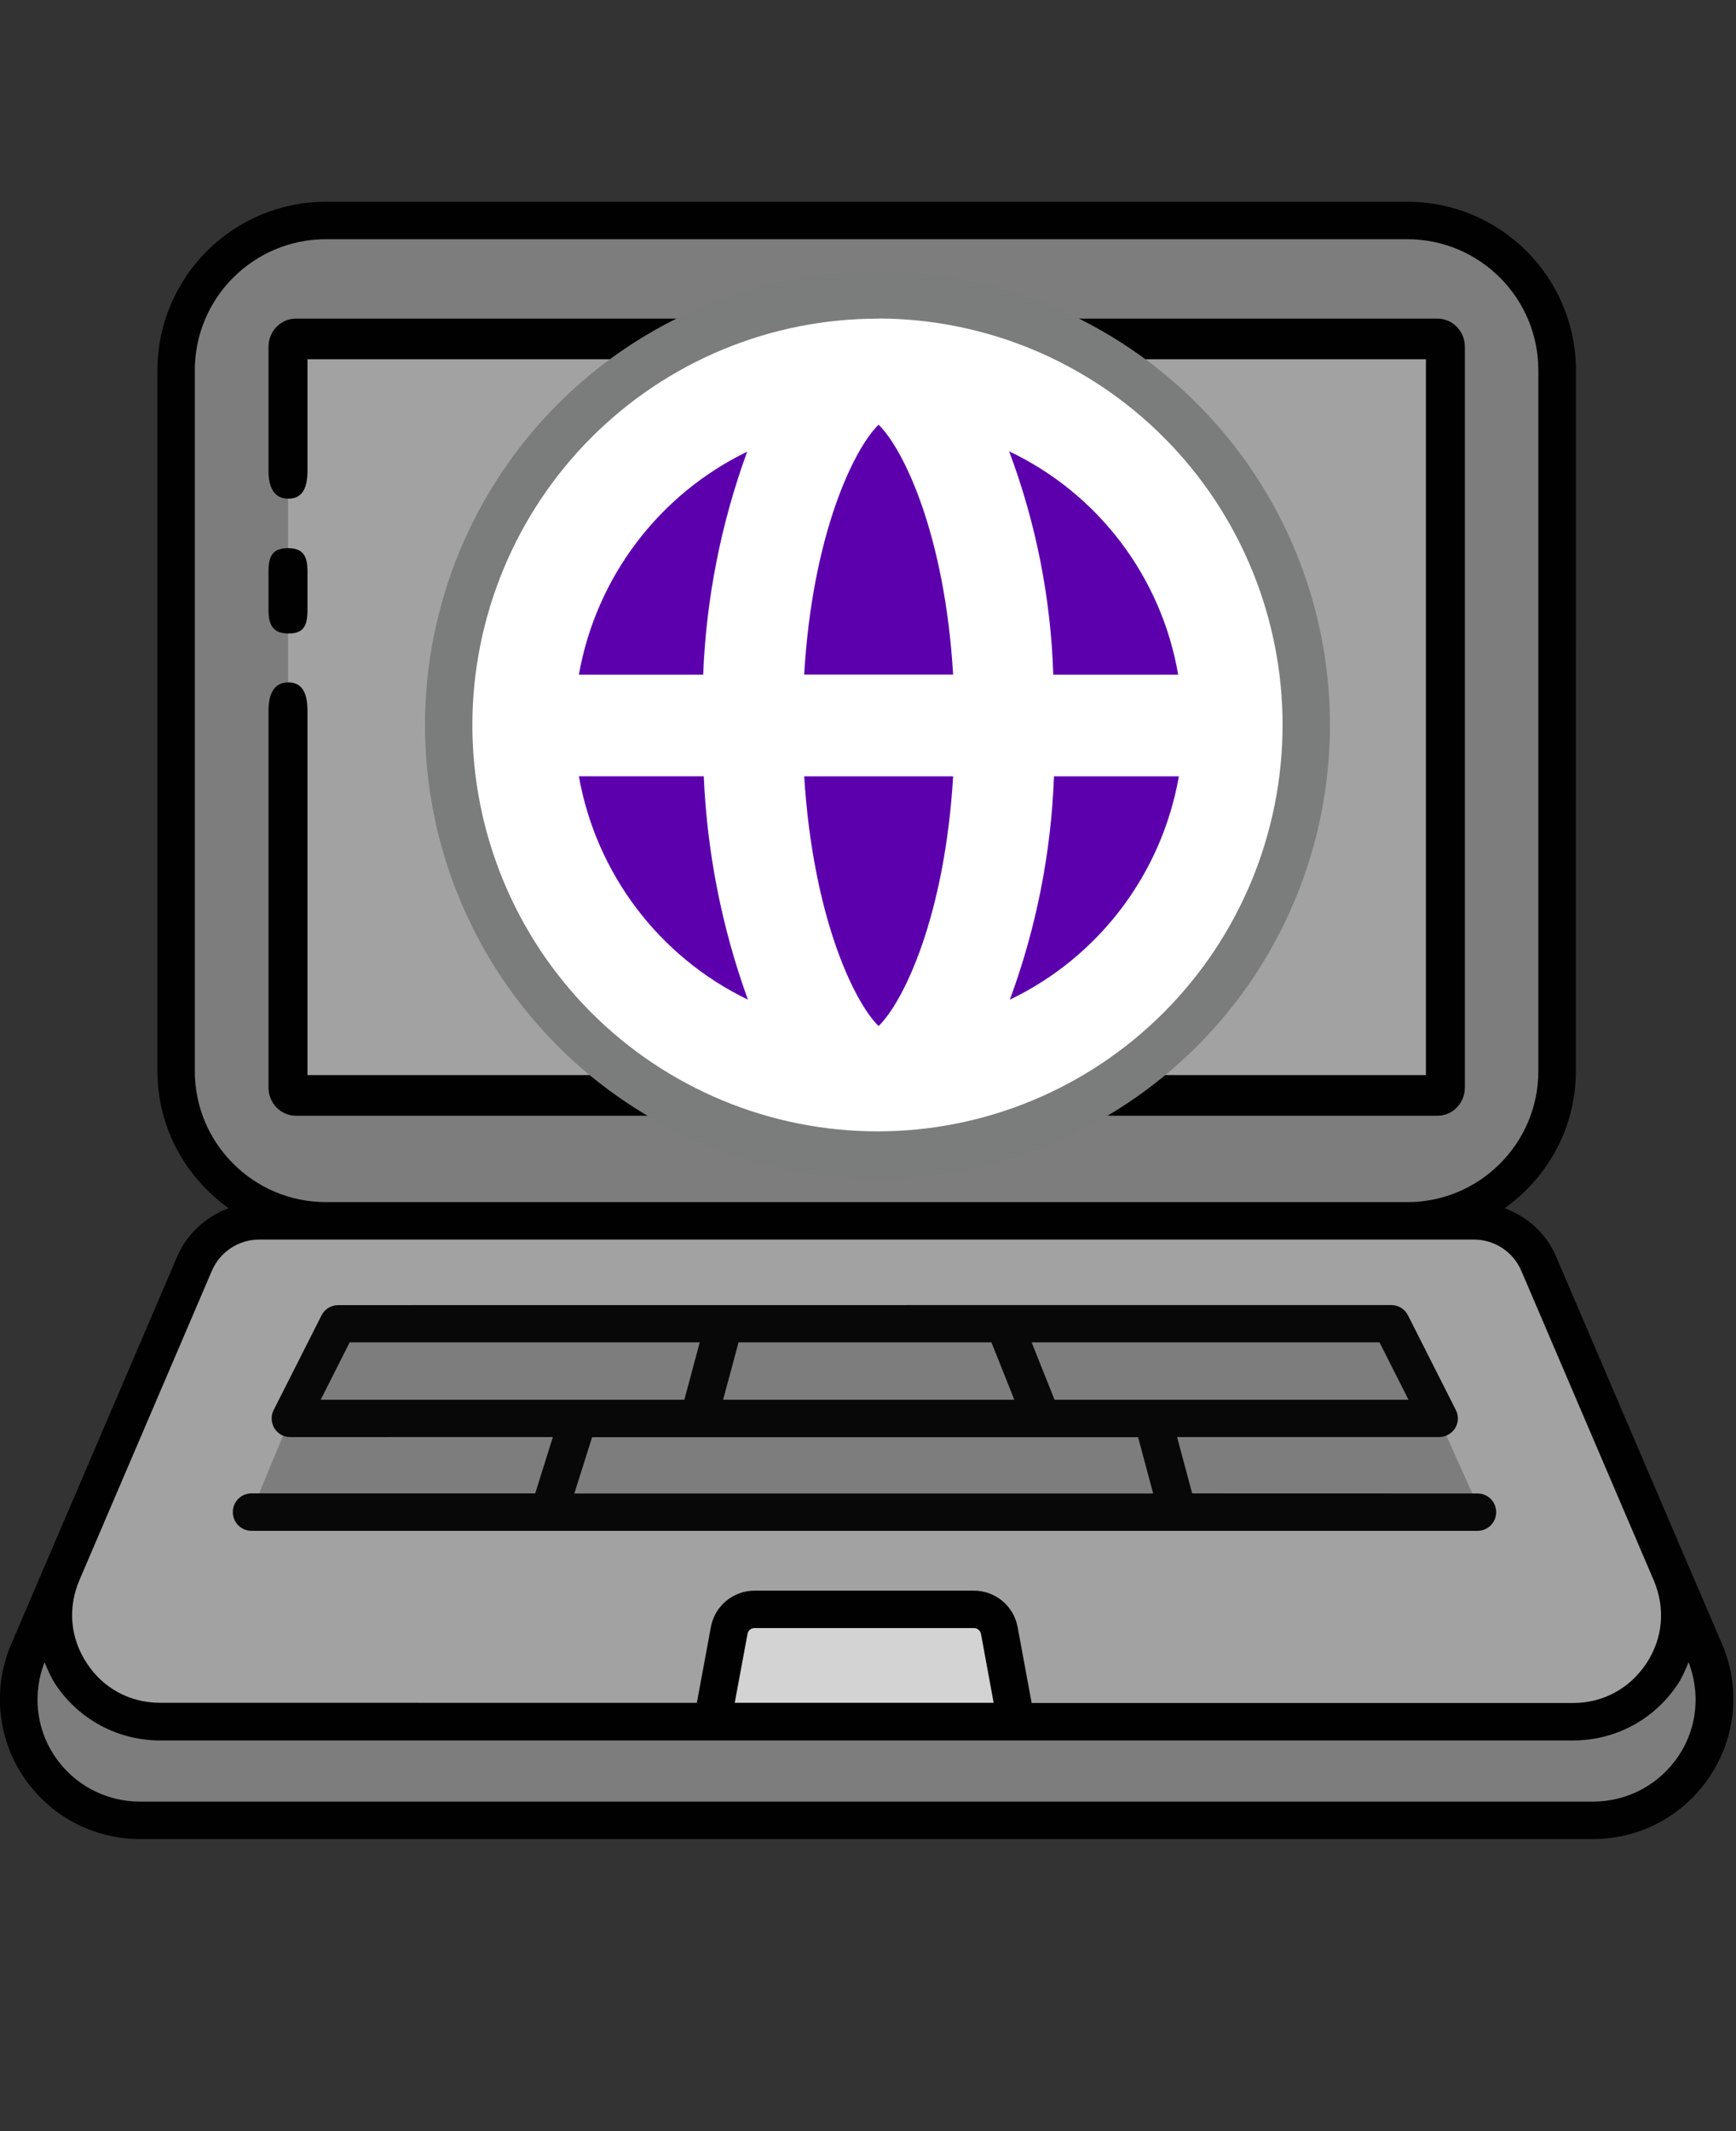 <?xml version="1.0" encoding="UTF-8" standalone="no"?>
<!DOCTYPE svg PUBLIC "-//W3C//DTD SVG 1.1//EN" "http://www.w3.org/Graphics/SVG/1.1/DTD/svg11.dtd">
<svg width="100%" height="100%" viewBox="0 0 110 135" version="1.1" xmlns="http://www.w3.org/2000/svg" xmlns:xlink="http://www.w3.org/1999/xlink" xml:space="preserve" xmlns:serif="http://www.serif.com/" style="fill-rule:evenodd;clip-rule:evenodd;stroke-linejoin:round;stroke-miterlimit:2;">
    <rect x="0" y="0" width="110" height="135" fill="#333333" stroke="none"/>
    <g>
        <path d="M109.115,104.143L106.983,99.18L98.592,79.578C97.965,78.128 96.768,77.064 95.34,76.536C98.064,74.601 99.853,71.44 99.853,67.849L99.857,23.455C99.857,17.569 95.07,12.781 89.183,12.781L20.65,12.781C14.764,12.781 9.976,17.569 9.976,23.455L9.976,67.849C9.976,71.44 11.765,74.593 14.489,76.536C13.06,77.064 11.864,78.128 11.237,79.578L0.714,104.143C-0.462,106.888 -0.187,110.02 1.46,112.513C3.108,115.005 5.875,116.498 8.861,116.498L100.952,116.498C103.938,116.498 106.705,115.005 108.353,112.513C110.004,110.02 110.292,106.888 109.116,104.143L109.115,104.143Z" style="fill:rgb(0,1,0);fill-rule:nonzero;"/>
        <path d="M12.344,67.849L12.344,23.455C12.344,18.873 16.068,15.154 20.645,15.154L89.175,15.154C93.757,15.154 97.476,18.877 97.476,23.455L97.476,67.849C97.476,72.431 93.752,76.15 89.175,76.15L20.649,76.15C16.067,76.15 12.343,72.427 12.343,67.849L12.344,67.849Z" style="fill:rgb(125,125,125);fill-rule:nonzero;"/>
        <path d="M13.421,80.509C13.936,79.299 15.124,78.522 16.428,78.522L93.392,78.522C94.709,78.522 95.885,79.303 96.4,80.509L104.791,100.115C105.537,101.874 105.374,103.783 104.319,105.375C103.264,106.966 101.573,107.88 99.673,107.88L65.37,107.88L64.482,103.079C64.241,101.741 63.075,100.763 61.715,100.763L47.811,100.763C46.451,100.763 45.284,101.741 45.044,103.071L44.155,107.871L10.148,107.867C8.239,107.867 6.544,106.958 5.502,105.362C4.446,103.77 4.283,101.857 5.03,100.102L13.421,80.509Z" style="fill:rgb(162,162,162);fill-rule:nonzero;"/>
        <path d="M62.962,107.866L46.556,107.866L47.367,103.495C47.402,103.285 47.599,103.134 47.805,103.134L61.722,103.134C61.932,103.134 62.117,103.289 62.16,103.508L62.962,107.866Z" style="fill:rgb(211,211,211);fill-rule:nonzero;"/>
        <path d="M106.378,111.204C105.168,113.027 103.147,114.126 100.951,114.126L8.864,114.126C6.68,114.126 4.647,113.04 3.437,111.204C2.274,109.445 2.064,107.249 2.823,105.297C3.021,105.769 3.218,106.24 3.505,106.682C4.977,108.913 7.461,110.252 10.138,110.252L99.681,110.252C102.362,110.252 104.833,108.922 106.313,106.682C106.601,106.245 106.798,105.773 106.996,105.297C107.751,107.253 107.545,109.449 106.378,111.204Z" style="fill:rgb(125,125,125);fill-rule:nonzero;"/>
        <g transform="matrix(1.194,0,0,1,20.62,0.728)">
            <path d="M56.729,82.878L61.475,95.504L-4.083,95.504L0.324,82.797L56.729,82.878Z" style="fill:rgb(125,125,125);"/>
        </g>
        <path d="M15.938,96.974L93.619,96.974C94.279,96.974 94.803,96.446 94.803,95.79C94.803,95.129 94.275,94.606 93.619,94.606L75.54,94.601L74.584,91.032L91.19,91.032C91.598,91.032 91.98,90.822 92.203,90.47C92.422,90.118 92.434,89.681 92.246,89.316L89.213,83.319C89.015,82.924 88.599,82.671 88.157,82.671L63.665,82.671L21.429,82.675C20.979,82.675 20.571,82.928 20.374,83.323L17.341,89.32C17.152,89.681 17.178,90.123 17.384,90.474C17.602,90.826 17.976,91.036 18.396,91.036L35.032,91.032L33.913,94.601L15.938,94.601C15.277,94.601 14.753,95.129 14.753,95.785C14.749,96.446 15.29,96.974 15.938,96.974ZM89.248,88.668L66.819,88.668L65.369,85.034L87.411,85.034L89.248,88.668ZM62.821,85.034L64.271,88.668L45.819,88.668L46.797,85.034L62.821,85.034ZM22.156,85.034L44.34,85.034L43.362,88.668L20.32,88.668L22.156,85.034ZM37.518,91.041L72.114,91.041L73.07,94.61L36.391,94.61L37.518,91.041Z" style="fill:rgb(8,8,8);fill-rule:nonzero;"/>
        <g transform="matrix(1.042,0,0,0.951,-2.453,3.429)">
            <rect x="19.872" y="19.34" width="69.718" height="50.468" style="fill:rgb(162,162,162);"/>
        </g>
    </g>
    <path d="M17.013,36.197C17.013,35.21 17.287,34.725 18.245,34.725C19.202,34.725 19.482,35.21 19.482,36.197L19.482,38.644C19.482,39.631 19.243,40.131 18.286,40.131C17.328,40.131 17.013,39.631 17.013,38.644L17.013,36.197Z" style="fill:rgb(0,1,0);fill-rule:nonzero;"/>
    <path d="M17.013,45.027C17.013,44.04 17.315,43.226 18.272,43.226C19.23,43.226 19.482,44.04 19.482,45.027L19.482,68.103L90.351,68.103L90.351,22.76L19.482,22.76L19.482,29.815C19.482,30.802 19.23,31.589 18.272,31.589C17.315,31.589 17.013,30.802 17.013,29.815L17.013,21.972C17.013,20.984 17.79,20.184 18.747,20.184L91.086,20.184C92.043,20.184 92.82,20.984 92.82,21.972L92.82,68.891C92.82,69.879 92.043,70.679 91.086,70.679L18.747,70.679C17.79,70.679 17.013,69.879 17.013,68.891L17.013,45.027Z" style="fill:rgb(0,1,0);fill-rule:nonzero;"/>
    <g transform="matrix(0.708,0,0,0.708,14.695,16.315)">
        <path d="M57.867,5.455L57.874,5.455C67.479,5.478 76.689,9.331 83.47,16.163C90.251,22.987 94.046,32.24 94.031,41.872C94.015,51.512 90.189,60.75 83.385,67.559C76.581,74.368 67.363,78.19 57.752,78.182C48.148,78.174 38.93,74.344 32.133,67.528C25.344,60.712 21.526,51.474 21.518,41.833C21.526,32.177 25.36,22.916 32.179,16.092C38.998,9.268 48.24,5.446 57.875,5.469L57.867,5.455Z" style="fill:none;stroke:rgb(123,124,124);stroke-width:8.48px;"/>
        <path d="M57.867,5.455L57.874,5.455C67.479,5.478 76.689,9.331 83.47,16.163C90.251,22.987 94.046,32.24 94.031,41.872C94.015,51.512 90.189,60.75 83.385,67.559C76.581,74.368 67.363,78.19 57.752,78.182C48.148,78.174 38.93,74.344 32.133,67.528C25.344,60.712 21.526,51.474 21.518,41.833C21.526,32.177 25.36,22.916 32.179,16.092C38.998,9.268 48.24,5.446 57.875,5.469L57.867,5.455Z" style="fill:white;"/>
        <path d="M57.874,14.956C55.683,17.092 51.95,24.721 51.217,37.316L64.547,37.316C63.799,24.72 60.08,17.092 57.874,14.956Z" style="fill:rgb(92,0,173);"/>
        <path d="M84.688,37.324C83.192,28.589 77.545,21.131 69.561,17.339C71.96,23.738 73.294,30.484 73.51,37.324L84.688,37.324Z" style="fill:rgb(92,0,173);"/>
        <path d="M84.75,46.415L73.572,46.415C73.325,53.239 71.991,59.986 69.623,66.4C77.591,62.578 83.223,55.135 84.75,46.415Z" style="fill:rgb(92,0,173);"/>
        <path d="M64.547,46.415L51.217,46.415C52.004,58.995 55.683,66.616 57.874,68.759C60.088,66.624 63.799,58.995 64.547,46.415Z" style="fill:rgb(92,0,173);"/>
        <path d="M46.18,17.339C38.226,21.169 32.595,28.604 31.052,37.324L42.176,37.324C42.446,30.492 43.78,23.753 46.126,17.339L46.18,17.339Z" style="fill:rgb(92,0,173);"/>
        <path d="M46.18,66.398C43.85,59.976 42.523,53.237 42.23,46.413L31.052,46.413C32.603,55.125 38.226,62.56 46.18,66.398Z" style="fill:rgb(92,0,173);"/>
    </g>
</svg>
